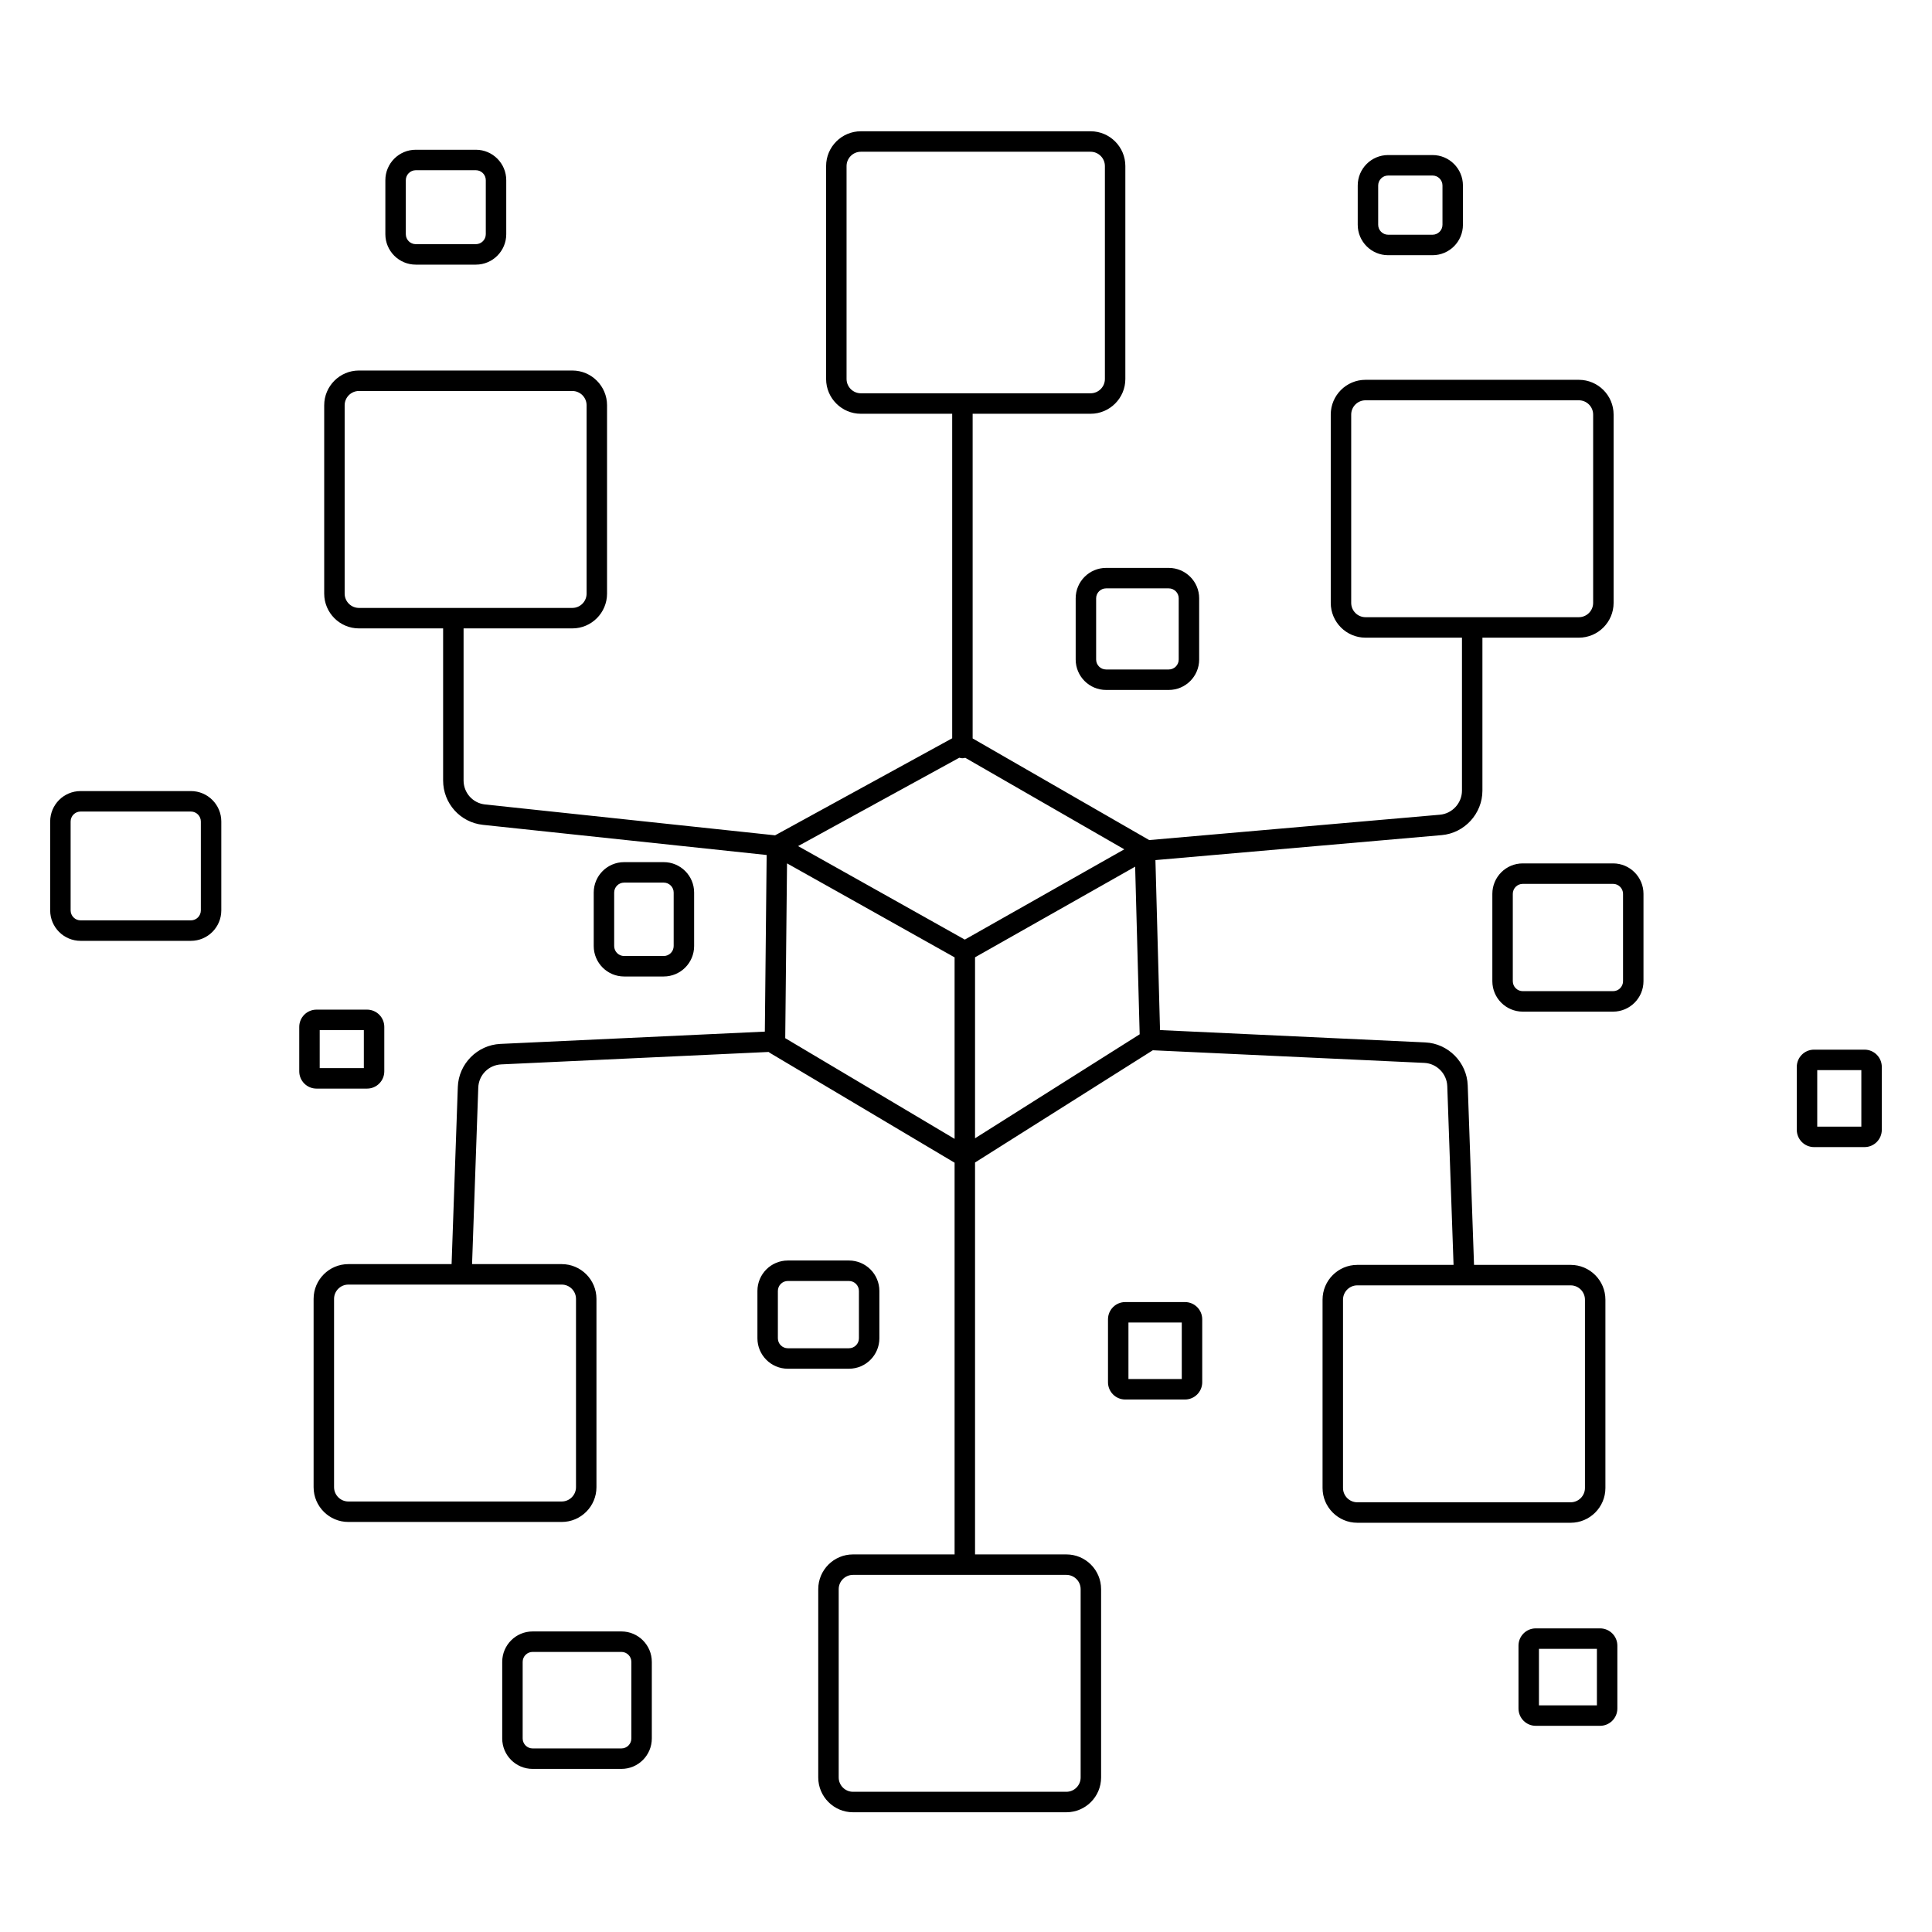<svg xmlns="http://www.w3.org/2000/svg" xmlns:xlink="http://www.w3.org/1999/xlink" preserveAspectRatio="xMidYMid" width="500" height="500" viewBox="0 0 500 500">
  <defs>
    <style>
      .cls-1 {
        fill: #000;
        fill-rule: evenodd;
      }
    </style>
  </defs>
  <path d="M482.541,296.867 L469.472,296.867 C467.006,296.867 465.006,294.856 465.006,292.388 L465.006,276.120 C465.006,273.651 467.006,271.649 469.472,271.649 L482.541,271.649 C485.007,271.649 487.007,273.651 487.007,276.120 L487.007,292.388 C487.007,294.856 485.007,296.867 482.541,296.867 ZM481.714,276.948 L470.299,276.948 L470.299,291.568 L481.714,291.568 L481.714,276.948 ZM417.469,261.811 L394.089,261.811 C389.744,261.811 386.218,258.280 386.218,253.931 L386.218,231.327 C386.218,226.977 389.744,223.447 394.089,223.447 L417.469,223.447 C421.805,223.447 425.332,226.977 425.332,231.327 L425.332,253.931 C425.332,258.280 421.805,261.811 417.469,261.811 ZM420.039,231.327 C420.039,229.903 418.883,228.746 417.469,228.746 L394.089,228.746 C392.667,228.746 391.511,229.903 391.511,231.327 L391.511,253.931 C391.511,255.355 392.667,256.511 394.089,256.511 L417.469,256.511 C418.883,256.511 420.039,255.355 420.039,253.931 L420.039,231.327 ZM171.768,223.120 C176.114,223.120 179.639,226.649 179.639,230.990 L179.639,244.835 C179.639,249.184 176.114,252.714 171.768,252.714 L161.526,252.714 C157.182,252.714 153.655,249.184 153.655,244.835 L153.655,230.990 C153.655,226.649 157.182,223.120 161.526,223.120 L171.768,223.120 ZM158.949,230.990 L158.949,244.835 C158.949,246.258 160.104,247.414 161.526,247.414 L171.768,247.414 C173.191,247.414 174.346,246.258 174.346,244.835 L174.346,230.990 C174.346,229.576 173.191,228.419 171.768,228.419 L161.526,228.419 C160.104,228.419 158.949,229.576 158.949,230.990 ZM408.606,165.028 L383.649,165.028 L383.649,204.616 C383.649,210.562 379.019,215.620 373.097,216.129 L299.024,222.592 L300.215,266.585 L368.837,269.776 C374.795,270.044 379.640,274.937 379.847,280.910 L381.477,327.351 L406.486,327.351 C411.443,327.351 415.477,331.389 415.477,336.352 L415.477,385.089 C415.477,390.051 411.443,394.090 406.486,394.090 L351.268,394.090 C346.311,394.090 342.276,390.051 342.276,385.089 L342.276,336.352 C342.276,331.389 346.311,327.351 351.268,327.351 L376.177,327.351 L374.553,281.100 C374.441,277.863 371.820,275.222 368.596,275.075 L298.346,271.808 L252.341,300.855 L252.341,402.281 L275.980,402.281 C280.937,402.281 284.963,406.310 284.963,411.274 L284.963,460.010 C284.963,464.972 280.937,469.012 275.980,469.012 L220.753,469.012 C215.796,469.012 211.761,464.972 211.761,460.010 L211.761,411.274 C211.761,406.310 215.796,402.281 220.753,402.281 L247.047,402.281 L247.047,300.907 L199.200,272.460 C199.100,272.400 199.020,272.317 198.930,272.246 L129.732,275.464 C126.456,275.619 123.887,278.208 123.775,281.497 L122.171,327.152 L145.371,327.152 C150.328,327.152 154.362,331.183 154.362,336.145 L154.362,384.881 C154.362,389.844 150.328,393.883 145.371,393.883 L90.153,393.883 C85.195,393.883 81.160,389.844 81.160,384.881 L81.160,336.145 C81.160,331.183 85.195,327.152 90.153,327.152 L116.871,327.152 L118.482,281.307 C118.688,275.334 123.525,270.441 129.490,270.165 L197.939,266.981 L198.409,221.273 L125.007,213.471 C119.119,212.858 114.679,207.921 114.679,201.984 L114.679,162.629 L92.894,162.629 C87.936,162.629 83.902,158.590 83.902,153.627 L83.902,104.891 C83.902,99.928 87.936,95.889 92.894,95.889 L148.120,95.889 C153.078,95.889 157.104,99.928 157.104,104.891 L157.104,153.627 C157.104,158.590 153.078,162.629 148.120,162.629 L119.973,162.629 L119.973,201.984 C119.973,205.194 122.378,207.870 125.559,208.197 L200.593,216.181 L246.427,191.066 L246.427,107.082 L222.788,107.082 C217.831,107.082 213.796,103.043 213.796,98.081 L213.796,42.975 C213.796,38.013 217.831,33.974 222.788,33.974 L282.248,33.974 C287.205,33.974 291.239,38.013 291.239,42.975 L291.239,98.081 C291.239,103.043 287.205,107.082 282.248,107.082 L251.720,107.082 L251.720,191.105 L297.415,217.410 L372.639,210.848 C375.847,210.571 378.356,207.835 378.356,204.616 L378.356,165.028 L353.388,165.028 C348.431,165.028 344.397,160.988 344.397,156.026 L344.397,107.290 C344.397,102.328 348.431,98.297 353.388,98.297 L408.606,98.297 C413.564,98.297 417.599,102.328 417.599,107.290 L417.599,156.026 C417.599,160.988 413.564,165.028 408.606,165.028 ZM351.268,332.650 C349.233,332.650 347.570,334.315 347.570,336.352 L347.570,385.089 C347.570,387.125 349.233,388.791 351.268,388.791 L406.486,388.791 C408.521,388.791 410.184,387.125 410.184,385.089 L410.184,336.352 C410.184,334.315 408.521,332.650 406.486,332.650 L351.268,332.650 ZM90.153,332.451 C88.118,332.451 86.454,334.108 86.454,336.145 L86.454,384.881 C86.454,386.918 88.118,388.584 90.153,388.584 L145.371,388.584 C147.405,388.584 149.069,386.918 149.069,384.881 L149.069,336.145 C149.069,334.108 147.405,332.451 145.371,332.451 L90.153,332.451 ZM151.811,153.627 L151.811,104.891 C151.811,102.853 150.155,101.188 148.120,101.188 L92.894,101.188 C90.859,101.188 89.196,102.853 89.196,104.891 L89.196,153.627 C89.196,155.664 90.859,157.330 92.894,157.330 L148.120,157.330 C150.155,157.330 151.811,155.664 151.811,153.627 ZM220.753,407.579 C218.719,407.579 217.055,409.236 217.055,411.274 L217.055,460.010 C217.055,462.047 218.719,463.713 220.753,463.713 L275.980,463.713 C278.015,463.713 279.670,462.047 279.670,460.010 L279.670,411.274 C279.670,409.236 278.015,407.579 275.980,407.579 L220.753,407.579 ZM247.047,294.735 L247.047,247.760 L203.683,223.440 L203.218,268.680 L247.047,294.735 ZM282.248,101.783 C284.282,101.783 285.946,100.118 285.946,98.081 L285.946,42.975 C285.946,40.939 284.282,39.273 282.248,39.273 L222.788,39.273 C220.753,39.273 219.090,40.939 219.090,42.975 L219.090,98.081 C219.090,100.118 220.753,101.783 222.788,101.783 L282.248,101.783 ZM249.810,196.119 C249.575,196.187 249.331,196.235 249.073,196.235 C248.790,196.235 248.523,196.180 248.268,196.098 L206.546,218.969 L249.692,243.167 L290.962,219.803 L249.810,196.119 ZM293.775,224.293 L252.341,247.749 L252.341,294.589 L294.946,267.679 L293.775,224.293 ZM412.305,107.290 C412.305,105.253 410.641,103.596 408.606,103.596 L353.388,103.596 C351.354,103.596 349.690,105.253 349.690,107.290 L349.690,156.026 C349.690,158.063 351.354,159.729 353.388,159.729 L408.606,159.729 C410.641,159.729 412.305,158.063 412.305,156.026 L412.305,107.290 ZM370.743,66.045 L359.242,66.045 C354.906,66.045 351.380,62.515 351.380,58.174 L351.380,48.007 C351.380,43.657 354.906,40.128 359.242,40.128 L370.743,40.128 C375.079,40.128 378.605,43.657 378.605,48.007 L378.605,58.174 C378.605,62.515 375.079,66.045 370.743,66.045 ZM373.312,48.007 C373.312,46.583 372.156,45.427 370.743,45.427 L359.242,45.427 C357.829,45.427 356.673,46.583 356.673,48.007 L356.673,58.174 C356.673,59.589 357.829,60.746 359.242,60.746 L370.743,60.746 C372.156,60.746 373.312,59.589 373.312,58.174 L373.312,48.007 ZM302.473,178.560 L286.257,178.560 C281.912,178.560 278.385,175.030 278.385,170.681 L278.385,154.844 C278.385,150.503 281.912,146.973 286.257,146.973 L302.473,146.973 C306.818,146.973 310.344,150.503 310.344,154.844 L310.344,170.681 C310.344,175.030 306.818,178.560 302.473,178.560 ZM305.050,154.844 C305.050,153.429 303.895,152.272 302.473,152.272 L286.257,152.272 C284.833,152.272 283.679,153.429 283.679,154.844 L283.679,170.681 C283.679,172.105 284.833,173.261 286.257,173.261 L302.473,173.261 C303.895,173.261 305.050,172.105 305.050,170.681 L305.050,154.844 ZM123.154,68.487 L107.601,68.487 C103.257,68.487 99.730,64.957 99.730,60.608 L99.730,46.635 C99.730,42.285 103.257,38.755 107.601,38.755 L123.154,38.755 C127.491,38.755 131.017,42.285 131.017,46.635 L131.017,60.608 C131.017,64.957 127.491,68.487 123.154,68.487 ZM125.723,46.635 C125.723,45.211 124.568,44.054 123.154,44.054 L107.601,44.054 C106.179,44.054 105.024,45.211 105.024,46.635 L105.024,60.608 C105.024,62.032 106.179,63.188 107.601,63.188 L123.154,63.188 C124.568,63.188 125.723,62.032 125.723,60.608 L125.723,46.635 ZM99.454,265.763 L99.454,277.259 C99.454,279.727 97.454,281.730 94.989,281.730 L81.911,281.730 C79.445,281.730 77.445,279.727 77.445,277.259 L77.445,265.763 C77.445,263.295 79.445,261.293 81.911,261.293 L94.989,261.293 C97.454,261.293 99.454,263.295 99.454,265.763 ZM94.161,266.592 L82.738,266.592 L82.738,276.430 L94.161,276.430 L94.161,266.592 ZM49.409,243.488 L20.856,243.488 C16.511,243.488 12.986,239.958 12.986,235.608 L12.986,212.608 C12.986,208.258 16.511,204.729 20.856,204.729 L49.409,204.729 C53.746,204.729 57.272,208.258 57.272,212.608 L57.272,235.608 C57.272,239.958 53.746,243.488 49.409,243.488 ZM51.978,212.608 C51.978,211.183 50.823,210.028 49.409,210.028 L20.856,210.028 C19.433,210.028 18.279,211.183 18.279,212.608 L18.279,235.608 C18.279,237.032 19.433,238.188 20.856,238.188 L49.409,238.188 C50.823,238.188 51.978,237.032 51.978,235.608 L51.978,212.608 ZM137.836,422.216 L160.820,422.216 C165.165,422.216 168.691,425.747 168.691,430.096 L168.691,449.912 C168.691,454.261 165.165,457.791 160.820,457.791 L137.836,457.791 C133.499,457.791 129.973,454.261 129.973,449.912 L129.973,430.096 C129.973,425.747 133.499,422.216 137.836,422.216 ZM135.266,449.912 C135.266,451.336 136.422,452.492 137.836,452.492 L160.820,452.492 C162.242,452.492 163.397,451.336 163.397,449.912 L163.397,430.096 C163.397,428.672 162.242,427.516 160.820,427.516 L137.836,427.516 C136.422,427.516 135.266,428.672 135.266,430.096 L135.266,449.912 ZM203.890,326.219 L219.710,326.219 C224.055,326.219 227.581,329.750 227.581,334.099 L227.581,346.346 C227.581,350.696 224.055,354.226 219.710,354.226 L203.890,354.226 C199.545,354.226 196.020,350.696 196.020,346.346 L196.020,334.099 C196.020,329.750 199.545,326.219 203.890,326.219 ZM201.313,346.346 C201.313,347.770 202.468,348.927 203.890,348.927 L219.710,348.927 C221.132,348.927 222.288,347.770 222.288,346.346 L222.288,334.099 C222.288,332.675 221.132,331.519 219.710,331.519 L203.890,331.519 C202.468,331.519 201.313,332.675 201.313,334.099 L201.313,346.346 ZM291.213,336.973 L306.671,336.973 C309.137,336.973 311.136,338.976 311.136,341.444 L311.136,357.721 C311.136,360.189 309.137,362.192 306.671,362.192 L291.213,362.192 C288.748,362.192 286.748,360.189 286.748,357.721 L286.748,341.444 C286.748,338.976 288.748,336.973 291.213,336.973 ZM292.041,356.892 L305.843,356.892 L305.843,342.272 L292.041,342.272 L292.041,356.892 ZM397.451,421.423 L414.098,421.423 C416.564,421.423 418.572,423.425 418.572,425.894 L418.572,442.162 C418.572,444.630 416.564,446.641 414.098,446.641 L397.451,446.641 C394.985,446.641 392.985,444.630 392.985,442.162 L392.985,425.894 C392.985,423.425 394.985,421.423 397.451,421.423 ZM398.279,441.342 L413.279,441.342 L413.279,426.722 L398.279,426.722 L398.279,441.342 Z" class="cls-1"/>
</svg>
